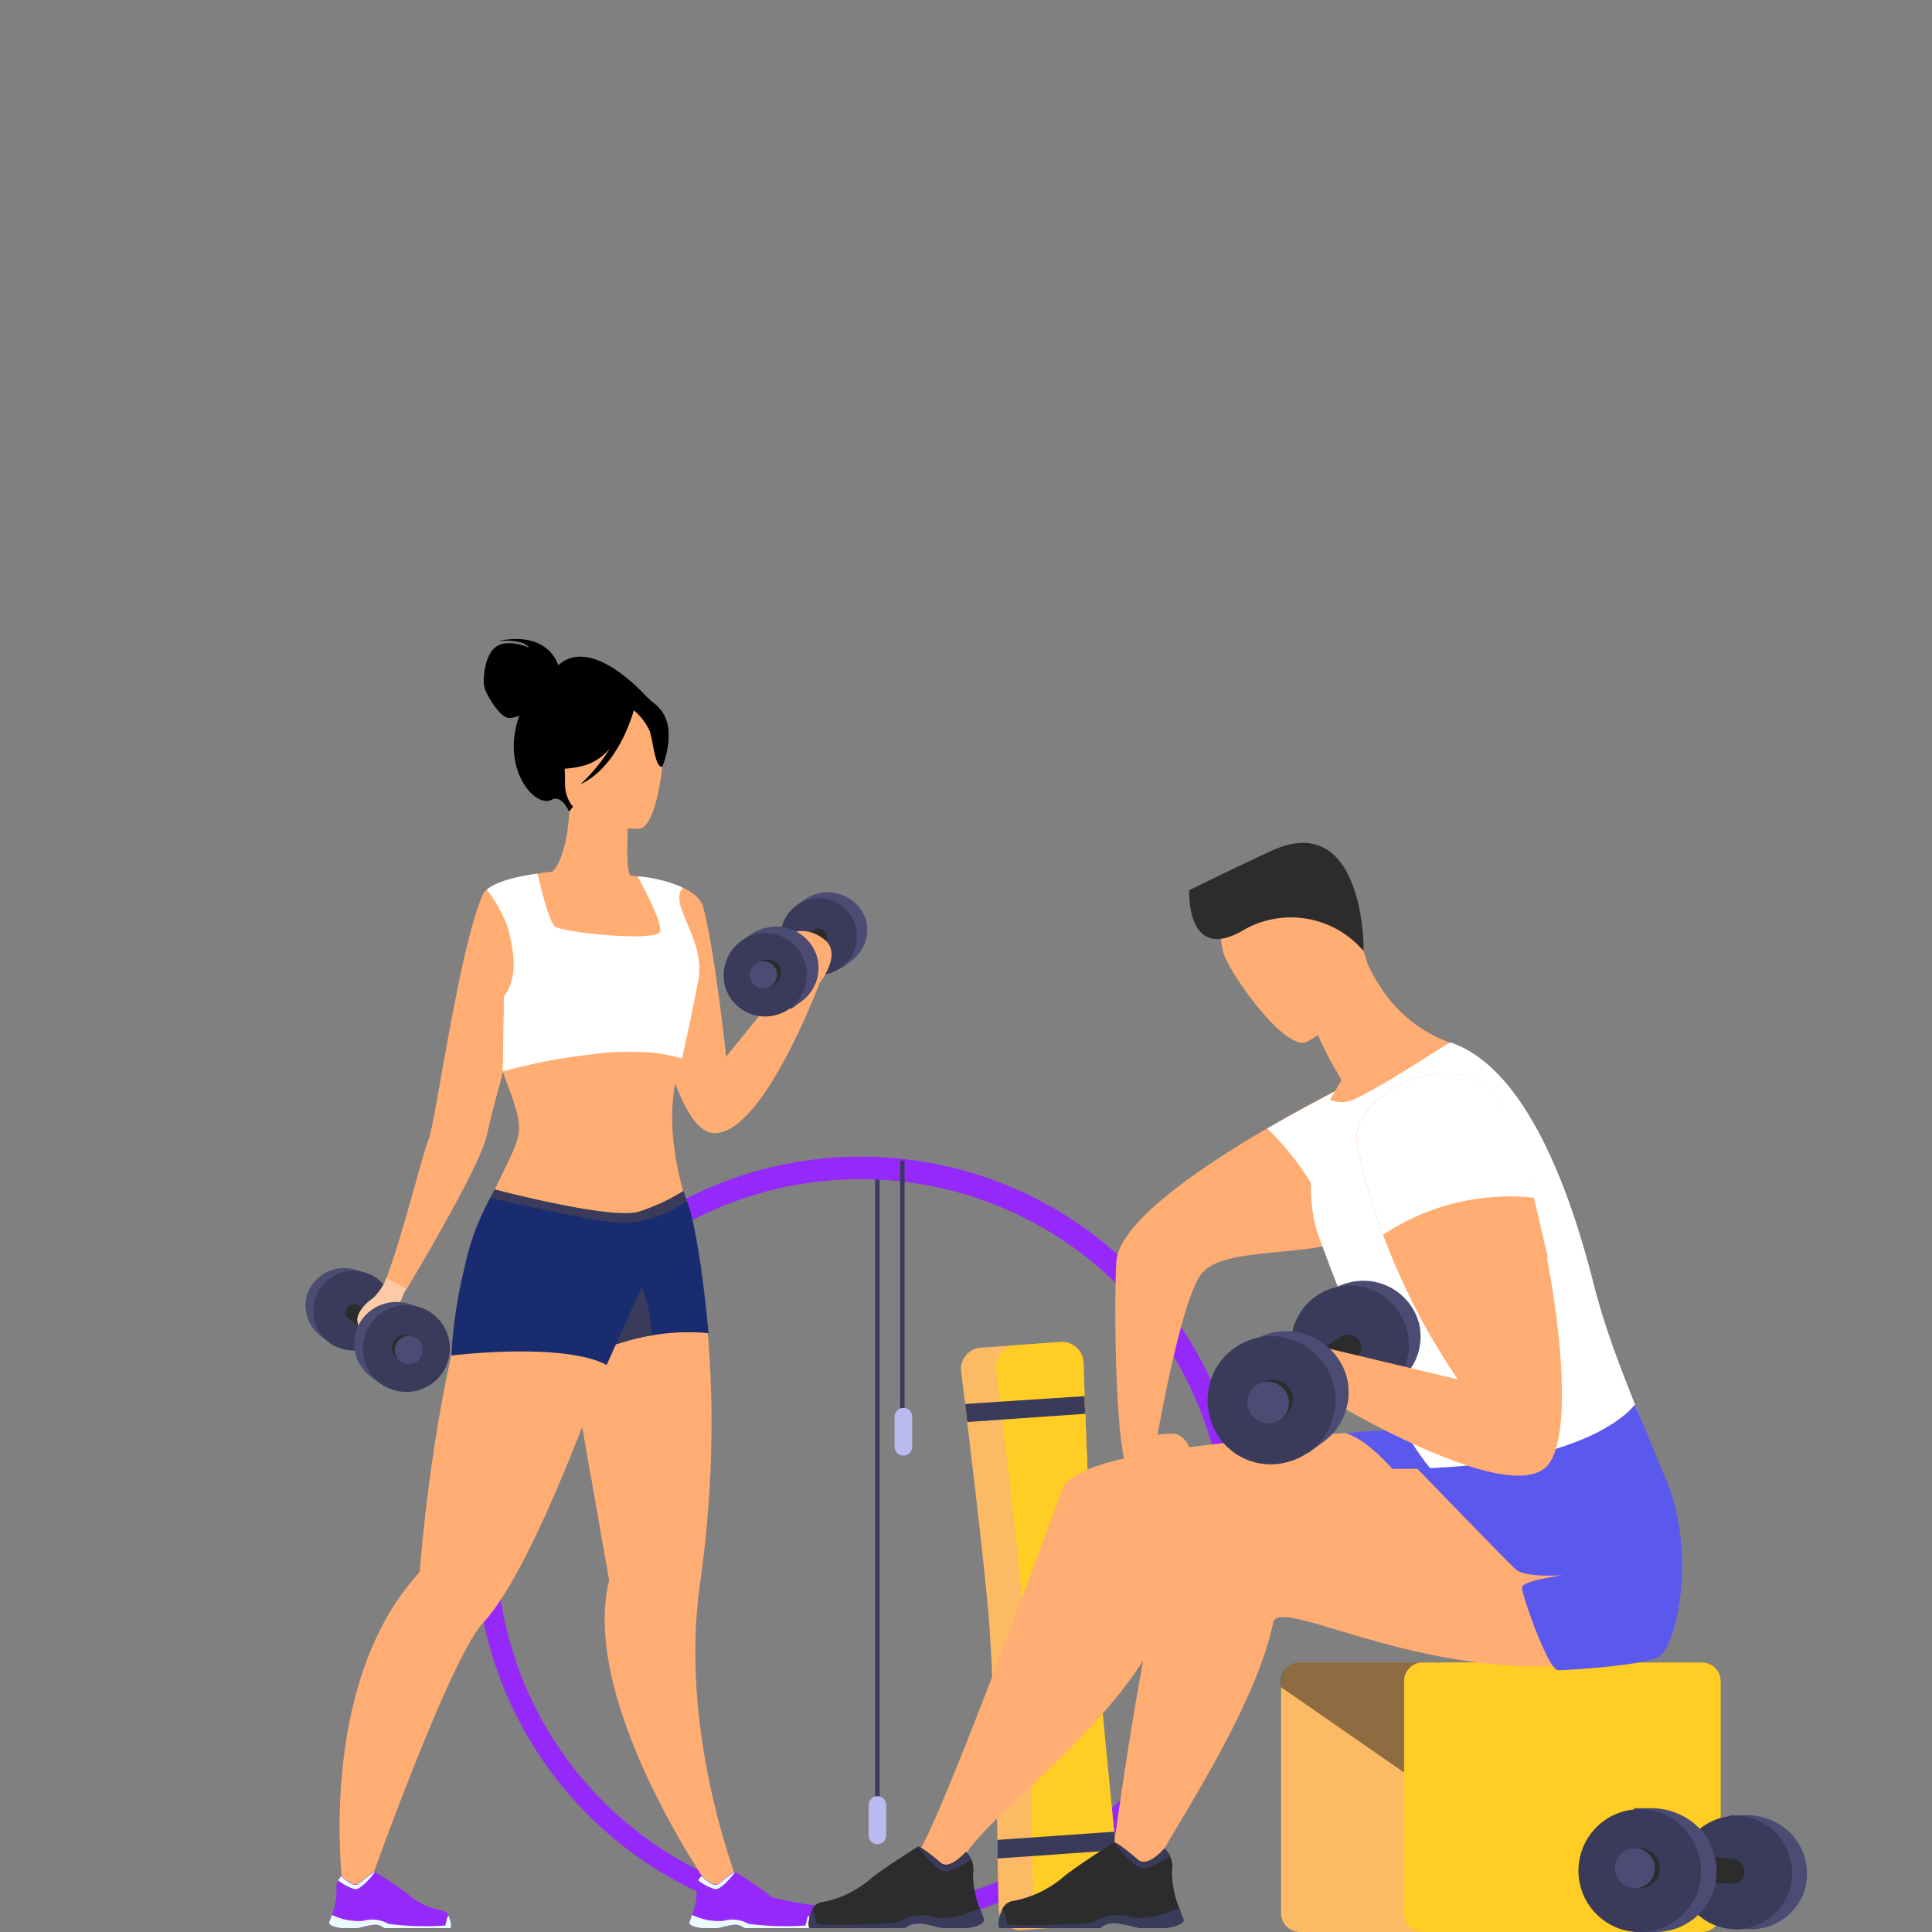 <svg xmlns="http://www.w3.org/2000/svg" viewBox="0 0 220 220"><rect x="0" y="0" width="220" height="220" fill="#808080" stroke="none"/><g id="OBJECTS"><rect x="99.65" y="132.5" width="0.52" height="75.35" style="fill:#3a3a5b"/><path d="M81,216.11a43.92,43.92,0,1,1,17,3.44A43.56,43.56,0,0,1,81,216.11Zm-12.3-69.68A41.51,41.51,0,1,0,98,134.28,41.23,41.23,0,0,0,68.66,146.43Z" style="fill:#9529f9"/><path d="M111.7,153.46l9.07-.64a2.45,2.45,0,0,1,2.61,2.27s.05,1.55.13,4c0,.62,0,1.28.08,2,.27,7.1.73,18.64,1.07,23.56s1.45,16.29,2.22,24c.08.72.14,1.4.21,2.06.35,3.46.6,5.81.6,5.81a2.47,2.47,0,0,1-2.27,2.62l-9.08.63a2.45,2.45,0,0,1-2.61-2.27s-.06-2.34-.14-5.82c0-.67,0-1.37,0-2.12-.21-7.76-.55-19.07-.9-24.08S111,169.09,110.14,162c-.08-.74-.17-1.44-.23-2.06-.29-2.37-.48-3.89-.48-3.89A2.44,2.44,0,0,1,111.7,153.46Z" style="fill:#fcba64"/><path d="M115.66,153.18l5.11-.36a2.45,2.45,0,0,1,2.61,2.27s.05,1.55.13,4c0,.62,0,1.28.08,2,.27,7.1.73,18.64,1.07,23.56s1.45,16.29,2.22,24c.08.72.14,1.4.21,2.06.35,3.46.6,5.81.6,5.81a2.47,2.47,0,0,1-2.27,2.62l-5.11.35a2.44,2.44,0,0,1-2.61-2.27s-.06-2.34-.14-5.82c0-.67,0-1.37,0-2.12-.21-7.75-.55-19.07-.9-24.08s-1.67-16.37-2.52-23.44c-.07-.74-.16-1.44-.22-2.06-.29-2.37-.48-3.89-.48-3.89A2.44,2.44,0,0,1,115.66,153.18Z" style="fill:#ffcd23"/><path d="M123.26,159a.54.54,0,0,1,.25,0c0,.62,0,1.28.08,2a.57.57,0,0,1-.18,0l-13.27.93c-.08-.74-.17-1.44-.23-2.06Z" style="fill:#3a3a5b"/><path d="M126.88,208.63l.21,2.06a.53.53,0,0,1-.12,0l-13.38.94c0-.67,0-1.37,0-2.12l13.27-.93A.07.07,0,0,1,126.88,208.63Z" style="fill:#3a3a5b"/><path d="M102.76,132.13a.26.26,0,0,1,.25.26v28.35a.26.26,0,0,1-.51,0V132.39A.26.26,0,0,1,102.76,132.13Z" style="fill:#3a3a5b"/><path d="M102.87,160.32a1,1,0,0,1,1,1v3.43a1,1,0,0,1-2,0v-3.43A1,1,0,0,1,102.87,160.32Z" style="fill:#babaf0"/><path d="M99.91,204.54a1,1,0,0,1,1,1V209a1,1,0,1,1-2,0v-3.43A1,1,0,0,1,99.91,204.54Z" style="fill:#babaf0"/><path d="M71.52,99.69s7.73.45,8.57,3.64c1.34,5.1,2.6,17,2.6,17l7.8-9.67L93.3,112S86.64,129.88,81,129,71.52,99.69,71.52,99.69Z" style="fill:#ffad73"/><path d="M54.7,139c2.95-6.61,4.36-8.48,4.41-10.56,0-1.64-.77-3.42-2.35-7.77a15.68,15.68,0,0,1-.78-3.14c-1.25-8.39,3.6-17.46,6.62-18.08.83-.22,2.26-3.25,2.24-8.13l.38.07,6.34,1.26s-.14,2-.14,3.88c0,1.57.09,3,.44,3.24l.73.07s5.29,7.35,5.74,14.19-4.24,9.8,0,23.47C82.72,151.4,53.07,142.6,54.7,139Z" style="fill:#ffad73"/><path d="M56.59,73.58c1.41-.86,3.66.17,3.66.17-.78-1.09-3.62-.74-3.62-.74,5.66-1.2,6.84,2.41,6.93,2.75C67.66,72.06,74.23,80,74.23,80L64.81,92.43s-.86-2-2-1.36C61,92,57.62,88.12,58.72,83a13,13,0,0,1,.41-1.53,3,3,0,0,1-1.17.29c-1,0-2.59-2.63-2.8-3.51S55.18,74.44,56.59,73.58Z"/><path d="M71.56,92.6s-.14,2-.14,3.88c-3.56-.1-5.43-3.34-6.2-5.14Z" style="fill:#ffad73"/><path d="M64.56,90.65a18.74,18.74,0,0,1-2.31-5.45c-.32-1.8.6-8.46,7.29-7.5a9,9,0,0,1,3.76,1.43c1.46,1,3.55,3.1,1.21,8.9l-.61,2Z"/><path d="M72.75,94.38s-8.4.14-8.41-5.09-1.09-8.75,4.27-9.06,6.41,1.69,6.84,3.44S74.94,94.21,72.75,94.38Z" style="fill:#ffad73"/><path d="M67.3,168.18c1.19,6.74,2.06,11.79,2.06,11.79C65.84,194.4,82,216.72,82,216.72l2.52-1s-7.32-17.62-4.83-35.19C83.24,155.68,78.58,139,78.58,139l-14.94,4.82-.7.23C64.27,151.12,66,160.69,67.3,168.18Z" style="fill:#ffad73"/><path d="M56.76,120.62c1.58,4.35,2.39,6.13,2.35,7.77,5-7.77,14.09-8.95,14.09-8.95l-17.22-2A15.68,15.68,0,0,0,56.76,120.62Z" style="fill:#ffad73"/><path d="M63,99.24s-7.18.74-8,2.59c-2.72,6-5.43,26.11-6.18,27.87s-3.07,11.48-5,16.27l2.52.76s8.33-13.81,9.08-17.41,4.91-18.21,4.91-18.21Z" style="fill:#ffad73"/><path d="M57.36,115.75l-.1,6.23a65.21,65.21,0,0,1,11.32-2.07,36,36,0,0,1,4.27-.12,17.82,17.82,0,0,1,4.8.75s.93-4,1.85-8.83a4.67,4.67,0,0,0,.08-.52c.54-4.56-3.51-8.28-1.81-10.1a15.15,15.15,0,0,0-5.18-1.3s2.83,5,2.58,6.26-11.22.13-12-.56-1.95-6-1.95-6-4.12.42-5.79,1.81a16.38,16.38,0,0,1,2.09,3.53,8.34,8.34,0,0,1,.54,1.74c.3,1.57,1.08,4.56-.69,6.91Z" style="fill:#fff"/><path d="M64.45,152c1.33,7,1.53,8.67,2.85,16.16,8.2-14.31,7-18.05,7-18.05Z" style="fill:#ffad73"/><path d="M39.07,215.21l2.46.87S51.08,189,55,184.81c7.57-8.07,18.71-43.24,18.71-43.24l-15.06-4.89c-2.23,2.16-4,6.21-5.51,11-3.69,12-5.12,28.65-5.31,31.06h0a.84.84,0,0,1-.24.49C35.87,192.25,39.07,215.21,39.07,215.21Z" style="fill:#ffad73"/><path d="M68.06,153.61l2.46-.64a24.22,24.22,0,0,1,3.65-.9,24.61,24.61,0,0,1,6.51-.26c-1.13-12.14-2.45-15.05-2.45-15.05l-1.6-.08-4.19,8.68Z" style="fill:#1a2c70"/><path d="M68.06,153.61l2.46-.64a24.22,24.22,0,0,1,3.65-.9,13.73,13.73,0,0,0-1.73-6.71Z" style="fill:#3a3a5b"/><path d="M47.83,178.72c7.88-6.17,14-26.82,14-26.82l-8.67-4.24C49.45,159.7,48,176.31,47.83,178.72Z" style="fill:#ffad73"/><path d="M77.9,135.8s-3.61,2.73-7.27,2.48-14.33-2.69-14.33-2.69a27.77,27.77,0,0,0-3.36,8.57,53.71,53.71,0,0,0-1.54,10.2s12.63-1.58,17.68,1.07Z" style="fill:#1a2c70"/><path d="M66.61,87.15c-3.53.91-5.07,0-5.07,0a13.56,13.56,0,0,1,3.27-5.91c1.32-1.39,7.37-1.49,7.56-1.21.55-.47,1.53-.82,2.83.76,2,2.36.21,6.53.21,6.53-.8.1-1-2.65-1.4-4a6.53,6.53,0,0,0-1.84-2.44c-.16.62-1.86,6.48-6.08,8.43a19.39,19.39,0,0,0,3.38-4.12A6,6,0,0,1,66.61,87.15Z"/><path d="M84.77,219.56h0Z" style="fill:#a2e2ff"/><path d="M34.92,147.58a4.45,4.45,0,0,1,5.51-3,4.71,4.71,0,0,1,1.65.81l1,.69s1,2.55.65,3.89c-.63,2.33-6.07,3-6.07,3l-1.08-.8h0A4.38,4.38,0,0,1,34.92,147.58Z" style="fill:#4c4b73"/><path d="M35.82,148.24a4.54,4.54,0,1,1,3.25,5.39A4.46,4.46,0,0,1,35.82,148.24Z" style="fill:#3a3a5b"/><path d="M39.36,149.37a1,1,0,0,1,1.36-.78c.27.1,7.56,4.66,7.56,4.66l-1.56,1.93-7.07-5.05A.82.82,0,0,1,39.36,149.37Z" style="fill:#2c2c2c"/><path d="M90.51,103.25l.95-.69a4.58,4.58,0,0,1,7.16,2.23A4.37,4.37,0,0,1,97,109.37h0l-1.08.8s-5.44-.71-6.06-3C89.5,105.8,90.51,103.25,90.51,103.25Z" style="fill:#4c4b73"/><path d="M92.2,102.4A4.37,4.37,0,1,1,89,107.79,4.45,4.45,0,0,1,92.2,102.4Z" style="fill:#3a3a5b"/><path d="M92.82,105.8a1,1,0,0,1,1.36.78.84.84,0,0,1-.29.76l-7.08,5-1.56-1.93S92.54,105.9,92.82,105.8Z" style="fill:#2c2c2c"/><path d="M93.28,112s2.61-3.22.73-4.89-4.3-1.18-4.37-.2a17,17,0,0,0,.83,3.74Z" style="fill:#ffad73"/><path d="M44,145.55a6.54,6.54,0,0,1-1.57,2.31c-.8.51-1.93,1.72-1.72,2.69s.42,2.48,1.43,2.48,3.36-4.45,3.66-5.29.54-1,.54-1Z" style="fill:#fccaa7"/><path d="M40.48,151.76a4.84,4.84,0,0,1,6-3.31,5,5,0,0,1,1.79.88l1,.75s1.09,2.78.7,4.23c-.68,2.53-6.59,3.31-6.59,3.31l-1.18-.87h0A4.77,4.77,0,0,1,40.48,151.76Z" style="fill:#4c4b73"/><path d="M41.47,152.47A4.94,4.94,0,1,1,45,158.33,4.85,4.85,0,0,1,41.47,152.47Z" style="fill:#3a3a5b"/><path d="M44.67,153.14a1.57,1.57,0,0,1,1.95-1.08,1.76,1.76,0,0,1,.58.29l.33.24,0,.06a1.51,1.51,0,0,1,.27,1.32A1.57,1.57,0,0,1,45.82,155l-.16,0,0,0-.38-.28h0A1.54,1.54,0,0,1,44.67,153.14Z" style="fill:#2c2c2c"/><path d="M45,153.37a1.6,1.6,0,1,1,1.15,1.9A1.58,1.58,0,0,1,45,153.37Z" style="fill:#4c4b73"/><path d="M93.05,109a4.83,4.83,0,0,0-6-3.3,5,5,0,0,0-1.8.88l-1,.75s-1.1,2.78-.71,4.23c.68,2.53,6.6,3.31,6.6,3.31l1.17-.87h0A4.74,4.74,0,0,0,93.05,109Z" style="fill:#4c4b73"/><path d="M86.07,106.37a4.75,4.75,0,1,1-3.53,5.86A4.86,4.86,0,0,1,86.07,106.37Z" style="fill:#3a3a5b"/><path d="M86,109.85l0,0,.34-.24a1.67,1.67,0,0,1,.58-.29,1.58,1.58,0,0,1,2,1.07A1.54,1.54,0,0,1,88.3,112h0l-.39.29,0,0-.16,0a1.57,1.57,0,0,1-2-1.08A1.55,1.55,0,0,1,86,109.85Z" style="fill:#2c2c2c"/><path d="M86.6,109.5a1.54,1.54,0,1,1-1.15,1.91A1.57,1.57,0,0,1,86.6,109.5Z" style="fill:#4c4b73"/><path d="M79.93,219.56h1.76c.6-.1,1-.27,1.64-.35a1.65,1.65,0,0,1,1.44.35H92.3c.19-.27,0-.89-.17-1.35a1.1,1.1,0,0,0-.71-.65,8.1,8.1,0,0,1-3.8-1.73c-.81-.74-3.91-2.69-3.91-2.69h0c-.07,0-.39.1-1.8,1.29-.73.62-2-.86-2-.86a1.65,1.65,0,0,0-.41.55,1.86,1.86,0,0,0-.16,1.15,7.51,7.51,0,0,1-.54,2.79c-.18.51-.32.88-.32.88S78.4,219.37,79.93,219.56Z" style="fill:#9529f9"/><path d="M79.51,214.12a5.54,5.54,0,0,0,1.91,1c.79.1,2.29-1.93,2.29-1.93h0c-.07,0-.39.1-1.8,1.29-.73.62-2-.86-2-.86A1.65,1.65,0,0,0,79.51,214.12Z" style="fill:#e9fbff"/><path d="M79.93,219.56h1.76c.6-.1,1-.27,1.64-.35a1.65,1.65,0,0,1,1.44.35H92.3c.19-.27,0-.89-.17-1.35-.23-.2-.29.88-.42,1.05a32.38,32.38,0,0,1-6.48-.19,3.64,3.64,0,0,0-2.84-.34,6.9,6.9,0,0,1-3.58-.68c-.18.51-.32.88-.32.88S78.4,219.37,79.93,219.56Z" style="fill:#e9fbff"/><path d="M38.91,219.56h1.77c.59-.1,1-.27,1.64-.35a1.62,1.62,0,0,1,1.43.35h7.53c.19-.27,0-.89-.17-1.35a1.1,1.1,0,0,0-.7-.65,8.09,8.09,0,0,1-3.81-1.73c-.81-.74-3.91-2.69-3.91-2.69h0c-.07,0-.39.1-1.8,1.29-.73.62-2-.86-2-.86a1.71,1.71,0,0,0-.4.55,1.79,1.79,0,0,0-.16,1.15,7.51,7.51,0,0,1-.54,2.79c-.18.51-.33.88-.33.88S37.39,219.37,38.91,219.56Z" style="fill:#9529f9"/><path d="M38.5,214.12a5.58,5.58,0,0,0,1.9,1c.8.1,2.29-1.93,2.29-1.93h0c-.07,0-.39.1-1.8,1.29-.73.62-2-.86-2-.86A1.71,1.71,0,0,0,38.5,214.12Z" style="fill:#e9fbff"/><path d="M38.91,219.56h1.77c.59-.1,1-.27,1.64-.35a1.62,1.62,0,0,1,1.43.35h7.53c.19-.27,0-.89-.17-1.35-.22-.2-.29.88-.41,1.05a32.36,32.36,0,0,1-6.48-.19,3.64,3.64,0,0,0-2.84-.34,6.9,6.9,0,0,1-3.58-.68c-.18.51-.33.88-.33.88S37.39,219.37,38.91,219.56Z" style="fill:#e9fbff"/><path d="M57.26,122a65.21,65.21,0,0,1,11.32-2.07,14.85,14.85,0,0,1-11.21-4.15h0Z" style="fill:#fff"/><path d="M78.23,136.76a13.92,13.92,0,0,1-6.74,2.5c-3.47.1-15.66-2.88-15.66-2.88l.5-.95s13.36,3.57,16.5,2.51a22.05,22.05,0,0,0,5-2.34Z" style="fill:#3a3a5b"/><g id="man"><path d="M179.78,189.31H148a2.14,2.14,0,0,0-2.12,2.14v26.41A2.14,2.14,0,0,0,148,220h31.82a2.14,2.14,0,0,0,2.12-2.14V191.45A2.13,2.13,0,0,0,179.78,189.31Z" style="fill:#fcba64"/><g style="opacity:0.5"><path d="M164.26,189.31l-3.91,12.85L145.84,192.1v-.65a2.14,2.14,0,0,1,2.12-2.14Z" style="fill:#1e1e1e"/></g><path d="M193.81,189.31H162a2.13,2.13,0,0,0-2.12,2.14v26.41A2.14,2.14,0,0,0,162,220h31.82a2.14,2.14,0,0,0,2.12-2.14V191.45A2.14,2.14,0,0,0,193.81,189.31Z" style="fill:#ffcd23"/><path d="M160.13,137.35c-1.09,2-3.79,3.14-7,4l-1.09.28c-5.61,1.4-13.13.6-15.3,3.51-2.42,3.24-5.3,20.27-5.3,20.27-3.47,1.38-3.43.7-3.43.7-1.06-4.6-1.14-18.59-.89-22.45.29-4.42,9.38-10.64,17.2-15.19,6-3.47,11.21-6,11.21-6l.48.11C162.91,124.37,163.12,131.87,160.13,137.35Z" style="fill:#ffad73"/><path d="M156,122.62c-.74,6.2-1.93,15.35-2.88,18.75l-1.09.28h0c-1.08-6.49-6.54-12-7.72-13.15,6-3.47,11.21-6,11.21-6Z" style="fill:#fff"/><path d="M190.89,176.84a64.08,64.08,0,0,0-1.67-8c-2.23-8-5.48-13.6-7.83-22.9-3.77-14.75-9.19-24.76-16.16-27.19l-.06,0a15.86,15.86,0,0,1-8.16-6.64c-.17-.27-.34-.54-.5-.83a17.69,17.69,0,0,1-.94-1.9c-.13-.31-.26-.63-.38-1l-5.32,9a40.91,40.91,0,0,0,2.26,4.5l.64,1.11h0l-1.32,2.22c-1.8,3.17-3,10.63-1.2,15.59,10.42,28.48,15.33,28.42,15.44,28.75a1.58,1.58,0,0,0,.51.68C169.85,173.46,191.28,179.57,190.89,176.84Z" style="fill:#ffad73"/><path d="M152.13,121.85a40.91,40.91,0,0,1-2.26-4.5l5.32-9c.12.33.25.65.38,1A12.84,12.84,0,0,1,152.13,121.85Z" style="fill:#ffad73"/><path d="M148.81,118.64s9.4-5,6.22-10.77-4.1-10.37-10.24-7.44-6.09,5.77-5.5,8S146.28,119.78,148.81,118.64Z" style="fill:#ffad73"/><path d="M155.25,108.27a10.85,10.85,0,0,0-13.94-2.19c-5.79,3.19-5.95-3.56-5.88-4.71,0,0,4.56-2.27,9.32-4.47C154.74,92.27,155.37,106.54,155.25,108.27Z" style="fill:#2c2c2c"/><path d="M168.23,182.48a69,69,0,0,1-10,.22c-10.78-.32-24.3-1.54-25.09.6-5.17,13.92-23.76,24.86-24.09,30,.06.33-4.72-2.23-4.57-2.34s1.51-.63,16.52-41.44c1.37-3.74,17-5.17,26.51-5.92,6.05-.49,10.77-.68,10.77-.68a63.88,63.88,0,0,1,13.07-.61C177.92,162.8,177.46,181.26,168.23,182.48Z" style="fill:#ffad73"/><path d="M128,166.13s4.69,1.69,6.68.7.25-3.57-1.08-3.57S129.35,163.31,128,166.13Z" style="fill:#ffad73"/><path d="M170.85,182.48a69.09,69.09,0,0,1-10,.22c1-3.13,3.52-8.77-.24-12.94,0,0-4.09-5.63-7.38-6.55a46.48,46.48,0,0,1,7.67-.26,64,64,0,0,1,13.07-.61C180.53,162.8,180.07,181.26,170.85,182.48Z" style="fill:#5b58ee"/><path d="M189.22,168.81l-.11.09-23,1.3a1.58,1.58,0,0,1-.51-.68c0-.05-.16-.09-.42-.24-.73-.42-2.44-1.66-5.19-6.32-2.45-4.12-5.71-10.92-9.83-22.19-1.81-5-.6-12.42,1.2-15.59a3.34,3.34,0,0,0,3-.07c4-1.92,10.59-6.48,10.87-6.39,7,2.43,12.39,12.44,16.16,27.19C183.74,155.21,187,160.77,189.22,168.81Z" style="fill:#fff"/><path d="M175.63,140.62l-11.25,10.56-6.87-10.58L160,163c2.75,4.66,4.46,5.9,5.19,6.32,6.36.36,15.59.21,16.33-3.56C182.69,159.92,175.63,140.62,175.63,140.62Z" style="fill:#fff"/><path d="M185.62,188.57c-20.64,4.92-39.92-7.28-40.64-3.8-2.21,10.8-13.41,26.44-13.68,28.31,0,.27-4.94.69-4.94.69s4.83-38.13,8.91-43.06c4.22-5.1,42.12-3.05,42.12-3.05C192.17,164.73,194.79,186.39,185.62,188.57Z" style="fill:#ffad73"/><path d="M161.38,167.23s10.09,10.45,11.21,11.47,5.41.66,5.41.66-4.7.62-4.7,1.43,3,9.4,4.11,9.4,9.46-.5,11.45-1.5,4.61-12.07.56-20.91l-3.25-7.84S181.56,166.69,161.38,167.23Z" style="fill:#5b58ee"/><path d="M161.56,150.59a6.56,6.56,0,0,0-8.13-4.49,7,7,0,0,0-2.44,1.2l-1.4,1s-1.49,3.77-1,5.74c.92,3.43,9,4.48,9,4.48l1.6-1.18h0A6.42,6.42,0,0,0,161.56,150.59Z" style="fill:#4c4b73"/><path d="M160.23,151.56a6.7,6.7,0,1,0-4.8,8A6.57,6.57,0,0,0,160.23,151.56Z" style="fill:#3a3a5b"/><path d="M155,153.24a1.5,1.5,0,0,0-2-1.16c-.4.15-11.17,6.89-11.17,6.89l2.31,2.85,10.44-7.46A1.24,1.24,0,0,0,155,153.24Z" style="fill:#2c2c2c"/><path d="M176.1,167c-4.85,4.86-27.13-9-27.13-9l2.52-4.39L166,157.07a76.71,76.71,0,0,1-8.51-16.47,59.89,59.89,0,0,1-2.94-10.29c-1.25-5,9.72-11.28,15.06-6.22,1.78,1.68,3.54,6.48,5,12.3C177.66,148,179.34,163.8,176.1,167Z" style="fill:#ffad73"/><path d="M174.06,133.84c-5.14,1.21-15.3,3.92-16.55,6.76a20.17,20.17,0,0,1,18.75,2.58Z" style="fill:#ffad73"/><path d="M174.77,136.4a26,26,0,0,0-17.26,4.2,59.89,59.89,0,0,1-2.94-10.29c-1.25-5,9.72-11.28,15.06-6.22C171.41,125.77,173.27,130.57,174.77,136.4Z" style="fill:#fff"/><path d="M110,219.56h-2.55c-.85-.13-1.48-.38-2.35-.49a2.4,2.4,0,0,0-2.07.49l0,0H92.19c-.27-.39,0-1.29.25-2a1.51,1.51,0,0,1,1-.93,11.67,11.67,0,0,0,5.48-2.5c1.16-1.06,5.63-3.87,5.63-3.87h0c.1,0,.56.15,2.59,1.86,1,.88,2.84-1.25,2.84-1.25a2.56,2.56,0,0,1,.59.79,2.69,2.69,0,0,1,.23,1.67,10.93,10.93,0,0,0,.77,4c.26.74.47,1.27.47,1.27S112.19,219.29,110,219.56Z" style="fill:#2c2c2c"/><path d="M110.6,211.73a8,8,0,0,1-2.75,1.39c-1.14.15-3.29-2.78-3.29-2.78h0c.1,0,.56.15,2.59,1.86,1,.88,2.84-1.25,2.84-1.25A2.56,2.56,0,0,1,110.6,211.73Z" style="fill:#3a3a5b"/><path d="M110,219.56h-2.55c-.85-.13-1.48-.38-2.35-.49a2.4,2.4,0,0,0-2.07.49l0,0H92.19c-.27-.39,0-1.29.25-2,.32-.3.42,1.27.6,1.51s8.82.09,9.32-.27a5.24,5.24,0,0,1,4.09-.5c1.81.44,4.49-.68,5.15-1,.26.74.47,1.27.47,1.27S112.19,219.29,110,219.56Z" style="fill:#3a3a5b"/><path d="M132.61,219.56h-2.68c-.9-.14-1.57-.4-2.49-.52a2.46,2.46,0,0,0-2.17.52l0,0H113.83c-.28-.41,0-1.36.26-2.06a1.63,1.63,0,0,1,1.07-1,12.3,12.3,0,0,0,5.78-2.64c1.23-1.11,5.93-4.08,5.93-4.08h0c.1,0,.59.16,2.73,2,1.11.94,3-1.31,3-1.31a2.62,2.62,0,0,1,.61.84,2.79,2.79,0,0,1,.25,1.75,11.32,11.32,0,0,0,.82,4.23c.26.78.49,1.34.49,1.34S134.92,219.27,132.61,219.56Z" style="fill:#2c2c2c"/><path d="M133.24,211.31a8.36,8.36,0,0,1-2.89,1.45c-1.21.16-3.48-2.93-3.48-2.93h0c.1,0,.59.16,2.73,2,1.11.94,3-1.31,3-1.31A2.62,2.62,0,0,1,133.24,211.31Z" style="fill:#3a3a5b"/><path d="M132.61,219.56h-2.68c-.9-.14-1.57-.4-2.49-.52a2.46,2.46,0,0,0-2.17.52l0,0H113.83c-.28-.41,0-1.36.26-2.06.35-.31.44,1.34.64,1.6s9.3.1,9.83-.29a5.52,5.52,0,0,1,4.31-.52c1.91.45,4.74-.72,5.44-1,.26.78.49,1.34.49,1.34S134.92,219.27,132.61,219.56Z" style="fill:#3a3a5b"/><path d="M153.34,156.76a7.15,7.15,0,0,0-8.85-4.89,7.52,7.52,0,0,0-2.64,1.31l-1.53,1.11s-1.62,4.1-1,6.24c1,3.74,9.73,4.88,9.73,4.88l1.74-1.29h0A7,7,0,0,0,153.34,156.76Z" style="fill:#4c4b73"/><path d="M137.83,161.58a7.28,7.28,0,1,1,8.84,4.89A7.14,7.14,0,0,1,137.83,161.58Z" style="fill:#3a3a5b"/><path d="M147.17,158.79a2.33,2.33,0,0,0-2.88-1.58,2.55,2.55,0,0,0-.86.42l-.49.36a4.46,4.46,0,0,0-.34,2c.33,1.21,3.16,1.58,3.16,1.58l.56-.41h0A2.29,2.29,0,0,0,147.17,158.79Z" style="fill:#2c2c2c"/><path d="M146.7,159.14A2.37,2.37,0,1,0,145,162,2.33,2.33,0,0,0,146.7,159.14Z" style="fill:#4c4b73"/></g><path d="M201.48,207.19a6.57,6.57,0,0,0-2.66-.5l-1.74,0s-3.45,2.12-4.21,4c-1.32,3.31,4.47,9,4.47,9l2,0h0a6.44,6.44,0,0,0,6-4A6.57,6.57,0,0,0,201.48,207.19Z" style="fill:#4c4b73"/><path d="M199.83,207.16a6.45,6.45,0,1,0,3.82,8.47A6.58,6.58,0,0,0,199.83,207.16Z" style="fill:#3a3a5b"/><path d="M197.56,211.72c-.42-.13-13.07-1.2-13.07-1.2l.13,3.67,12.83.3a1.23,1.23,0,0,0,1-.65A1.48,1.48,0,0,0,197.56,211.72Z" style="fill:#2c2c2c"/><path d="M190.87,206.45a7.43,7.43,0,0,0-2.9-.55l-1.89,0v.31a6.87,6.87,0,0,0-4.58,4.06,7.15,7.15,0,0,0,4.15,9.22c.23.09.47.17.7.24V220h2.16a7,7,0,0,0,6.5-4.34A7.14,7.14,0,0,0,190.87,206.45Z" style="fill:#4c4b73"/><path d="M189.08,206.42a7,7,0,1,0,4.15,9.22A7.15,7.15,0,0,0,189.08,206.42Z" style="fill:#3a3a5b"/><path d="M187.51,210.59a2.4,2.4,0,0,0-.94-.17H186s-1.22.75-1.49,1.42C184,213,186.05,215,186.05,215h.7a2.26,2.26,0,0,0,2.11-1.4A2.33,2.33,0,0,0,187.51,210.59Z" style="fill:#2c2c2c"/><path d="M186.93,210.59a2.27,2.27,0,1,0,1.35,3A2.31,2.31,0,0,0,186.93,210.59Z" style="fill:#4c4b73"/></g></svg>